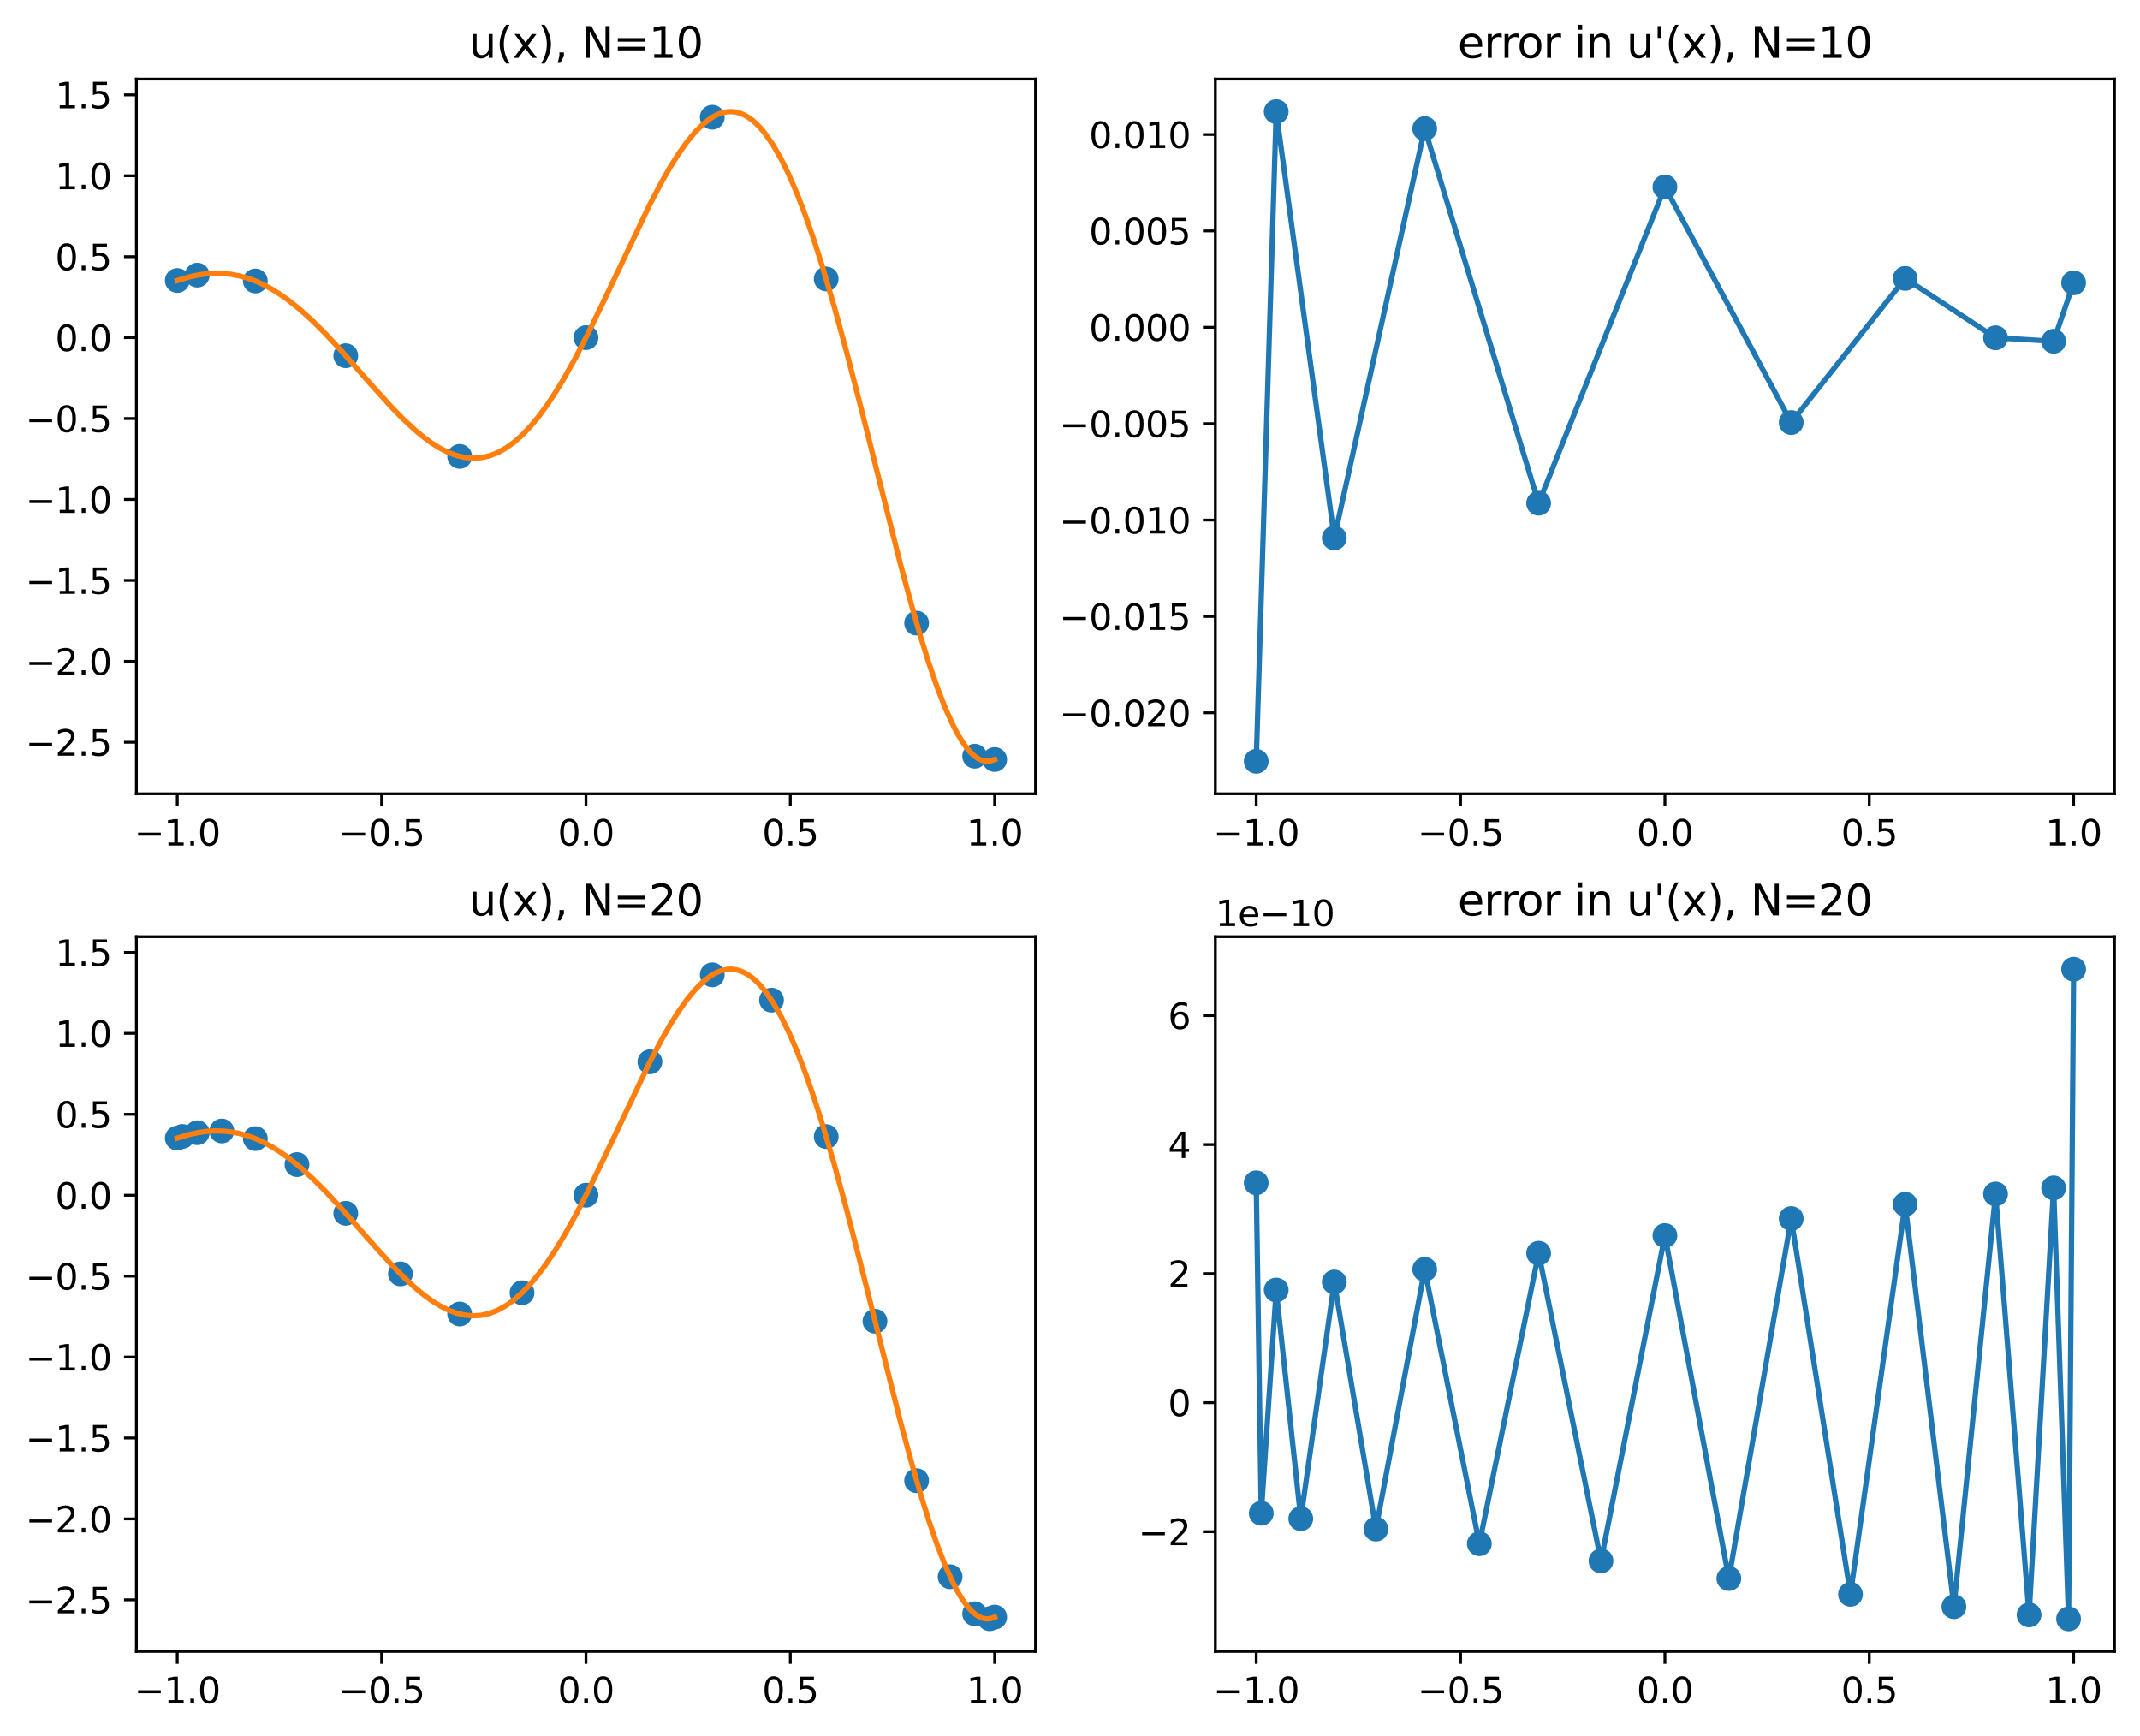 <?xml version="1.0" encoding="utf-8" standalone="no"?>
<!DOCTYPE svg PUBLIC "-//W3C//DTD SVG 1.1//EN"
  "http://www.w3.org/Graphics/SVG/1.1/DTD/svg11.dtd">
<svg xmlns:xlink="http://www.w3.org/1999/xlink" width="603.683pt" height="489.716pt" viewBox="0 0 603.683 489.716" xmlns="http://www.w3.org/2000/svg" version="1.1">
 <defs>
  <style type="text/css">*{stroke-linejoin: round; stroke-linecap: butt}</style>
 </defs>
 <g id="figure_1">
  <g id="patch_1">
   <path d="M 0 489.716 
L 603.683 489.716 
L 603.683 0 
L 0 0 
z
" style="fill: #ffffff"/>
  </g>
  <g id="axes_1">
   <g id="patch_2">
    <path d="M 38.483 223.918 
L 292.119 223.918 
L 292.119 22.318 
L 38.483 22.318 
z
" style="fill: #ffffff"/>
   </g>
   <g id="matplotlib.axis_1">
    <g id="xtick_1">
     <g id="line2d_1">
      <defs>
       <path id="m7d775f0435" d="M 0 0 
L 0 3.5 
" style="stroke: #000000; stroke-width: 0.8"/>
      </defs>
      <g>
       <use xlink:href="#m7d775f0435" x="50.012" y="223.918" style="stroke: #000000; stroke-width: 0.8"/>
      </g>
     </g>
     <g id="text_1">
      <!-- −1.0 -->
      <g transform="translate(37.87 238.517) scale(0.1 -0.1)">
       <defs>
        <path id="DejaVuSans-2212" d="M 678 2272 
L 4684 2272 
L 4684 1741 
L 678 1741 
L 678 2272 
z
" transform="scale(0.016)"/>
        <path id="DejaVuSans-31" d="M 794 531 
L 1825 531 
L 1825 4091 
L 703 3866 
L 703 4441 
L 1819 4666 
L 2450 4666 
L 2450 531 
L 3481 531 
L 3481 0 
L 794 0 
L 794 531 
z
" transform="scale(0.016)"/>
        <path id="DejaVuSans-2e" d="M 684 794 
L 1344 794 
L 1344 0 
L 684 0 
L 684 794 
z
" transform="scale(0.016)"/>
        <path id="DejaVuSans-30" d="M 2034 4250 
Q 1547 4250 1301 3770 
Q 1056 3291 1056 2328 
Q 1056 1369 1301 889 
Q 1547 409 2034 409 
Q 2525 409 2770 889 
Q 3016 1369 3016 2328 
Q 3016 3291 2770 3770 
Q 2525 4250 2034 4250 
z
M 2034 4750 
Q 2819 4750 3233 4129 
Q 3647 3509 3647 2328 
Q 3647 1150 3233 529 
Q 2819 -91 2034 -91 
Q 1250 -91 836 529 
Q 422 1150 422 2328 
Q 422 3509 836 4129 
Q 1250 4750 2034 4750 
z
" transform="scale(0.016)"/>
       </defs>
       <use xlink:href="#DejaVuSans-2212"/>
       <use xlink:href="#DejaVuSans-31" x="83.789"/>
       <use xlink:href="#DejaVuSans-2e" x="147.412"/>
       <use xlink:href="#DejaVuSans-30" x="179.199"/>
      </g>
     </g>
    </g>
    <g id="xtick_2">
     <g id="line2d_2">
      <g>
       <use xlink:href="#m7d775f0435" x="107.656" y="223.918" style="stroke: #000000; stroke-width: 0.8"/>
      </g>
     </g>
     <g id="text_2">
      <!-- −0.5 -->
      <g transform="translate(95.515 238.517) scale(0.1 -0.1)">
       <defs>
        <path id="DejaVuSans-35" d="M 691 4666 
L 3169 4666 
L 3169 4134 
L 1269 4134 
L 1269 2991 
Q 1406 3038 1543 3061 
Q 1681 3084 1819 3084 
Q 2600 3084 3056 2656 
Q 3513 2228 3513 1497 
Q 3513 744 3044 326 
Q 2575 -91 1722 -91 
Q 1428 -91 1123 -41 
Q 819 9 494 109 
L 494 744 
Q 775 591 1075 516 
Q 1375 441 1709 441 
Q 2250 441 2565 725 
Q 2881 1009 2881 1497 
Q 2881 1984 2565 2268 
Q 2250 2553 1709 2553 
Q 1456 2553 1204 2497 
Q 953 2441 691 2322 
L 691 4666 
z
" transform="scale(0.016)"/>
       </defs>
       <use xlink:href="#DejaVuSans-2212"/>
       <use xlink:href="#DejaVuSans-30" x="83.789"/>
       <use xlink:href="#DejaVuSans-2e" x="147.412"/>
       <use xlink:href="#DejaVuSans-35" x="179.199"/>
      </g>
     </g>
    </g>
    <g id="xtick_3">
     <g id="line2d_3">
      <g>
       <use xlink:href="#m7d775f0435" x="165.301" y="223.918" style="stroke: #000000; stroke-width: 0.8"/>
      </g>
     </g>
     <g id="text_3">
      <!-- 0.0 -->
      <g transform="translate(157.349 238.517) scale(0.1 -0.1)">
       <use xlink:href="#DejaVuSans-30"/>
       <use xlink:href="#DejaVuSans-2e" x="63.623"/>
       <use xlink:href="#DejaVuSans-30" x="95.41"/>
      </g>
     </g>
    </g>
    <g id="xtick_4">
     <g id="line2d_4">
      <g>
       <use xlink:href="#m7d775f0435" x="222.946" y="223.918" style="stroke: #000000; stroke-width: 0.8"/>
      </g>
     </g>
     <g id="text_4">
      <!-- 0.5 -->
      <g transform="translate(214.994 238.517) scale(0.1 -0.1)">
       <use xlink:href="#DejaVuSans-30"/>
       <use xlink:href="#DejaVuSans-2e" x="63.623"/>
       <use xlink:href="#DejaVuSans-35" x="95.41"/>
      </g>
     </g>
    </g>
    <g id="xtick_5">
     <g id="line2d_5">
      <g>
       <use xlink:href="#m7d775f0435" x="280.59" y="223.918" style="stroke: #000000; stroke-width: 0.8"/>
      </g>
     </g>
     <g id="text_5">
      <!-- 1.0 -->
      <g transform="translate(272.639 238.517) scale(0.1 -0.1)">
       <use xlink:href="#DejaVuSans-31"/>
       <use xlink:href="#DejaVuSans-2e" x="63.623"/>
       <use xlink:href="#DejaVuSans-30" x="95.41"/>
      </g>
     </g>
    </g>
   </g>
   <g id="matplotlib.axis_2">
    <g id="ytick_1">
     <g id="line2d_6">
      <defs>
       <path id="m2ce44c14c1" d="M 0 0 
L -3.5 0 
" style="stroke: #000000; stroke-width: 0.8"/>
      </defs>
      <g>
       <use xlink:href="#m2ce44c14c1" x="38.483" y="209.381" style="stroke: #000000; stroke-width: 0.8"/>
      </g>
     </g>
     <g id="text_6">
      <!-- −2.5 -->
      <g transform="translate(7.2 213.18) scale(0.1 -0.1)">
       <defs>
        <path id="DejaVuSans-32" d="M 1228 531 
L 3431 531 
L 3431 0 
L 469 0 
L 469 531 
Q 828 903 1448 1529 
Q 2069 2156 2228 2338 
Q 2531 2678 2651 2914 
Q 2772 3150 2772 3378 
Q 2772 3750 2511 3984 
Q 2250 4219 1831 4219 
Q 1534 4219 1204 4116 
Q 875 4013 500 3803 
L 500 4441 
Q 881 4594 1212 4672 
Q 1544 4750 1819 4750 
Q 2544 4750 2975 4387 
Q 3406 4025 3406 3419 
Q 3406 3131 3298 2873 
Q 3191 2616 2906 2266 
Q 2828 2175 2409 1742 
Q 1991 1309 1228 531 
z
" transform="scale(0.016)"/>
       </defs>
       <use xlink:href="#DejaVuSans-2212"/>
       <use xlink:href="#DejaVuSans-32" x="83.789"/>
       <use xlink:href="#DejaVuSans-2e" x="147.412"/>
       <use xlink:href="#DejaVuSans-35" x="179.199"/>
      </g>
     </g>
    </g>
    <g id="ytick_2">
     <g id="line2d_7">
      <g>
       <use xlink:href="#m2ce44c14c1" x="38.483" y="186.552" style="stroke: #000000; stroke-width: 0.8"/>
      </g>
     </g>
     <g id="text_7">
      <!-- −2.0 -->
      <g transform="translate(7.2 190.352) scale(0.1 -0.1)">
       <use xlink:href="#DejaVuSans-2212"/>
       <use xlink:href="#DejaVuSans-32" x="83.789"/>
       <use xlink:href="#DejaVuSans-2e" x="147.412"/>
       <use xlink:href="#DejaVuSans-30" x="179.199"/>
      </g>
     </g>
    </g>
    <g id="ytick_3">
     <g id="line2d_8">
      <g>
       <use xlink:href="#m2ce44c14c1" x="38.483" y="163.724" style="stroke: #000000; stroke-width: 0.8"/>
      </g>
     </g>
     <g id="text_8">
      <!-- −1.5 -->
      <g transform="translate(7.2 167.523) scale(0.1 -0.1)">
       <use xlink:href="#DejaVuSans-2212"/>
       <use xlink:href="#DejaVuSans-31" x="83.789"/>
       <use xlink:href="#DejaVuSans-2e" x="147.412"/>
       <use xlink:href="#DejaVuSans-35" x="179.199"/>
      </g>
     </g>
    </g>
    <g id="ytick_4">
     <g id="line2d_9">
      <g>
       <use xlink:href="#m2ce44c14c1" x="38.483" y="140.895" style="stroke: #000000; stroke-width: 0.8"/>
      </g>
     </g>
     <g id="text_9">
      <!-- −1.0 -->
      <g transform="translate(7.2 144.694) scale(0.1 -0.1)">
       <use xlink:href="#DejaVuSans-2212"/>
       <use xlink:href="#DejaVuSans-31" x="83.789"/>
       <use xlink:href="#DejaVuSans-2e" x="147.412"/>
       <use xlink:href="#DejaVuSans-30" x="179.199"/>
      </g>
     </g>
    </g>
    <g id="ytick_5">
     <g id="line2d_10">
      <g>
       <use xlink:href="#m2ce44c14c1" x="38.483" y="118.066" style="stroke: #000000; stroke-width: 0.8"/>
      </g>
     </g>
     <g id="text_10">
      <!-- −0.5 -->
      <g transform="translate(7.2 121.866) scale(0.1 -0.1)">
       <use xlink:href="#DejaVuSans-2212"/>
       <use xlink:href="#DejaVuSans-30" x="83.789"/>
       <use xlink:href="#DejaVuSans-2e" x="147.412"/>
       <use xlink:href="#DejaVuSans-35" x="179.199"/>
      </g>
     </g>
    </g>
    <g id="ytick_6">
     <g id="line2d_11">
      <g>
       <use xlink:href="#m2ce44c14c1" x="38.483" y="95.238" style="stroke: #000000; stroke-width: 0.8"/>
      </g>
     </g>
     <g id="text_11">
      <!-- 0.0 -->
      <g transform="translate(15.58 99.037) scale(0.1 -0.1)">
       <use xlink:href="#DejaVuSans-30"/>
       <use xlink:href="#DejaVuSans-2e" x="63.623"/>
       <use xlink:href="#DejaVuSans-30" x="95.41"/>
      </g>
     </g>
    </g>
    <g id="ytick_7">
     <g id="line2d_12">
      <g>
       <use xlink:href="#m2ce44c14c1" x="38.483" y="72.409" style="stroke: #000000; stroke-width: 0.8"/>
      </g>
     </g>
     <g id="text_12">
      <!-- 0.5 -->
      <g transform="translate(15.58 76.208) scale(0.1 -0.1)">
       <use xlink:href="#DejaVuSans-30"/>
       <use xlink:href="#DejaVuSans-2e" x="63.623"/>
       <use xlink:href="#DejaVuSans-35" x="95.41"/>
      </g>
     </g>
    </g>
    <g id="ytick_8">
     <g id="line2d_13">
      <g>
       <use xlink:href="#m2ce44c14c1" x="38.483" y="49.58" style="stroke: #000000; stroke-width: 0.8"/>
      </g>
     </g>
     <g id="text_13">
      <!-- 1.0 -->
      <g transform="translate(15.58 53.38) scale(0.1 -0.1)">
       <use xlink:href="#DejaVuSans-31"/>
       <use xlink:href="#DejaVuSans-2e" x="63.623"/>
       <use xlink:href="#DejaVuSans-30" x="95.41"/>
      </g>
     </g>
    </g>
    <g id="ytick_9">
     <g id="line2d_14">
      <g>
       <use xlink:href="#m2ce44c14c1" x="38.483" y="26.752" style="stroke: #000000; stroke-width: 0.8"/>
      </g>
     </g>
     <g id="text_14">
      <!-- 1.5 -->
      <g transform="translate(15.58 30.551) scale(0.1 -0.1)">
       <use xlink:href="#DejaVuSans-31"/>
       <use xlink:href="#DejaVuSans-2e" x="63.623"/>
       <use xlink:href="#DejaVuSans-35" x="95.41"/>
      </g>
     </g>
    </g>
   </g>
   <g id="line2d_15">
    <defs>
     <path id="m27dc97ef0e" d="M 0 3 
C 0.796 3 1.559 2.684 2.121 2.121 
C 2.684 1.559 3 0.796 3 0 
C 3 -0.796 2.684 -1.559 2.121 -2.121 
C 1.559 -2.684 0.796 -3 0 -3 
C -0.796 -3 -1.559 -2.684 -2.121 -2.121 
C -2.684 -1.559 -3 -0.796 -3 0 
C -3 0.796 -2.684 1.559 -2.121 2.121 
C -1.559 2.684 -0.796 3 0 3 
z
" style="stroke: #1f77b4"/>
    </defs>
    <g clip-path="url(#p19f4e6b026)">
     <use xlink:href="#m27dc97ef0e" x="50.012" y="79.131" style="fill: #1f77b4; stroke: #1f77b4"/>
     <use xlink:href="#m27dc97ef0e" x="55.654" y="77.615" style="fill: #1f77b4; stroke: #1f77b4"/>
     <use xlink:href="#m27dc97ef0e" x="72.03" y="79.268" style="fill: #1f77b4; stroke: #1f77b4"/>
     <use xlink:href="#m27dc97ef0e" x="97.536" y="100.343" style="fill: #1f77b4; stroke: #1f77b4"/>
     <use xlink:href="#m27dc97ef0e" x="129.675" y="128.747" style="fill: #1f77b4; stroke: #1f77b4"/>
     <use xlink:href="#m27dc97ef0e" x="165.301" y="95.238" style="fill: #1f77b4; stroke: #1f77b4"/>
     <use xlink:href="#m27dc97ef0e" x="200.927" y="33.069" style="fill: #1f77b4; stroke: #1f77b4"/>
     <use xlink:href="#m27dc97ef0e" x="233.066" y="78.696" style="fill: #1f77b4; stroke: #1f77b4"/>
     <use xlink:href="#m27dc97ef0e" x="258.572" y="175.776" style="fill: #1f77b4; stroke: #1f77b4"/>
     <use xlink:href="#m27dc97ef0e" x="274.948" y="213.311" style="fill: #1f77b4; stroke: #1f77b4"/>
     <use xlink:href="#m27dc97ef0e" x="280.59" y="214.249" style="fill: #1f77b4; stroke: #1f77b4"/>
    </g>
   </g>
   <g id="line2d_16">
    <path d="M 50.012 79.131 
L 53.488 78.089 
L 55.805 77.587 
L 58.123 77.254 
L 60.44 77.1 
L 62.757 77.134 
L 65.075 77.362 
L 67.392 77.792 
L 69.709 78.426 
L 72.027 79.267 
L 74.344 80.312 
L 76.662 81.561 
L 78.979 83.007 
L 81.296 84.643 
L 84.772 87.433 
L 88.248 90.586 
L 91.724 94.048 
L 96.359 99.031 
L 104.47 108.233 
L 110.263 114.642 
L 113.739 118.203 
L 117.216 121.427 
L 119.533 123.34 
L 121.85 125.031 
L 124.168 126.471 
L 126.485 127.637 
L 128.802 128.503 
L 131.12 129.048 
L 133.437 129.254 
L 135.755 129.104 
L 138.072 128.585 
L 140.389 127.687 
L 142.707 126.406 
L 145.024 124.738 
L 147.341 122.685 
L 149.659 120.254 
L 151.976 117.456 
L 154.293 114.305 
L 156.611 110.821 
L 158.928 107.027 
L 162.404 100.817 
L 165.88 94.085 
L 170.515 84.527 
L 183.261 57.757 
L 186.737 51.171 
L 189.054 47.136 
L 191.371 43.451 
L 193.689 40.17 
L 196.006 37.343 
L 198.324 35.021 
L 200.641 33.248 
L 201.8 32.581 
L 202.958 32.066 
L 204.117 31.709 
L 205.276 31.513 
L 206.434 31.482 
L 207.593 31.619 
L 208.752 31.928 
L 209.91 32.411 
L 211.069 33.07 
L 212.228 33.908 
L 213.386 34.926 
L 214.545 36.124 
L 215.704 37.503 
L 218.021 40.804 
L 220.339 44.824 
L 222.656 49.548 
L 224.973 54.955 
L 227.291 61.016 
L 229.608 67.692 
L 231.925 74.936 
L 235.401 86.749 
L 238.878 99.503 
L 243.512 117.531 
L 253.94 158.888 
L 257.417 171.727 
L 259.734 179.718 
L 262.051 187.132 
L 264.369 193.866 
L 266.686 199.82 
L 269.003 204.898 
L 270.162 207.081 
L 271.321 209.011 
L 272.479 210.678 
L 273.638 212.073 
L 274.797 213.187 
L 275.956 214.01 
L 277.114 214.535 
L 278.273 214.754 
L 279.432 214.661 
L 280.59 214.249 
L 280.59 214.249 
" clip-path="url(#p19f4e6b026)" style="fill: none; stroke: #ff7f0e; stroke-width: 1.5; stroke-linecap: square"/>
   </g>
   <g id="patch_3">
    <path d="M 38.483 223.918 
L 38.483 22.318 
" style="fill: none; stroke: #000000; stroke-width: 0.8; stroke-linejoin: miter; stroke-linecap: square"/>
   </g>
   <g id="patch_4">
    <path d="M 292.119 223.918 
L 292.119 22.318 
" style="fill: none; stroke: #000000; stroke-width: 0.8; stroke-linejoin: miter; stroke-linecap: square"/>
   </g>
   <g id="patch_5">
    <path d="M 38.483 223.918 
L 292.119 223.918 
" style="fill: none; stroke: #000000; stroke-width: 0.8; stroke-linejoin: miter; stroke-linecap: square"/>
   </g>
   <g id="patch_6">
    <path d="M 38.483 22.318 
L 292.119 22.318 
" style="fill: none; stroke: #000000; stroke-width: 0.8; stroke-linejoin: miter; stroke-linecap: square"/>
   </g>
   <g id="text_15">
    <!-- u(x), N=10 -->
    <g transform="translate(132.3 16.318) scale(0.12 -0.12)">
     <defs>
      <path id="DejaVuSans-75" d="M 544 1381 
L 544 3500 
L 1119 3500 
L 1119 1403 
Q 1119 906 1312 657 
Q 1506 409 1894 409 
Q 2359 409 2629 706 
Q 2900 1003 2900 1516 
L 2900 3500 
L 3475 3500 
L 3475 0 
L 2900 0 
L 2900 538 
Q 2691 219 2414 64 
Q 2138 -91 1772 -91 
Q 1169 -91 856 284 
Q 544 659 544 1381 
z
M 1991 3584 
L 1991 3584 
z
" transform="scale(0.016)"/>
      <path id="DejaVuSans-28" d="M 1984 4856 
Q 1566 4138 1362 3434 
Q 1159 2731 1159 2009 
Q 1159 1288 1364 580 
Q 1569 -128 1984 -844 
L 1484 -844 
Q 1016 -109 783 600 
Q 550 1309 550 2009 
Q 550 2706 781 3412 
Q 1013 4119 1484 4856 
L 1984 4856 
z
" transform="scale(0.016)"/>
      <path id="DejaVuSans-78" d="M 3513 3500 
L 2247 1797 
L 3578 0 
L 2900 0 
L 1881 1375 
L 863 0 
L 184 0 
L 1544 1831 
L 300 3500 
L 978 3500 
L 1906 2253 
L 2834 3500 
L 3513 3500 
z
" transform="scale(0.016)"/>
      <path id="DejaVuSans-29" d="M 513 4856 
L 1013 4856 
Q 1481 4119 1714 3412 
Q 1947 2706 1947 2009 
Q 1947 1309 1714 600 
Q 1481 -109 1013 -844 
L 513 -844 
Q 928 -128 1133 580 
Q 1338 1288 1338 2009 
Q 1338 2731 1133 3434 
Q 928 4138 513 4856 
z
" transform="scale(0.016)"/>
      <path id="DejaVuSans-2c" d="M 750 794 
L 1409 794 
L 1409 256 
L 897 -744 
L 494 -744 
L 750 256 
L 750 794 
z
" transform="scale(0.016)"/>
      <path id="DejaVuSans-20" transform="scale(0.016)"/>
      <path id="DejaVuSans-4e" d="M 628 4666 
L 1478 4666 
L 3547 763 
L 3547 4666 
L 4159 4666 
L 4159 0 
L 3309 0 
L 1241 3903 
L 1241 0 
L 628 0 
L 628 4666 
z
" transform="scale(0.016)"/>
      <path id="DejaVuSans-3d" d="M 678 2906 
L 4684 2906 
L 4684 2381 
L 678 2381 
L 678 2906 
z
M 678 1631 
L 4684 1631 
L 4684 1100 
L 678 1100 
L 678 1631 
z
" transform="scale(0.016)"/>
     </defs>
     <use xlink:href="#DejaVuSans-75"/>
     <use xlink:href="#DejaVuSans-28" x="63.379"/>
     <use xlink:href="#DejaVuSans-78" x="102.393"/>
     <use xlink:href="#DejaVuSans-29" x="161.572"/>
     <use xlink:href="#DejaVuSans-2c" x="200.586"/>
     <use xlink:href="#DejaVuSans-20" x="232.373"/>
     <use xlink:href="#DejaVuSans-4e" x="264.16"/>
     <use xlink:href="#DejaVuSans-3d" x="338.965"/>
     <use xlink:href="#DejaVuSans-31" x="422.754"/>
     <use xlink:href="#DejaVuSans-30" x="486.377"/>
    </g>
   </g>
  </g>
  <g id="axes_2">
   <g id="patch_7">
    <path d="M 342.846 223.918 
L 596.483 223.918 
L 596.483 22.318 
L 342.846 22.318 
z
" style="fill: #ffffff"/>
   </g>
   <g id="matplotlib.axis_3">
    <g id="xtick_6">
     <g id="line2d_17">
      <g>
       <use xlink:href="#m7d775f0435" x="354.375" y="223.918" style="stroke: #000000; stroke-width: 0.8"/>
      </g>
     </g>
     <g id="text_16">
      <!-- −1.0 -->
      <g transform="translate(342.234 238.517) scale(0.1 -0.1)">
       <use xlink:href="#DejaVuSans-2212"/>
       <use xlink:href="#DejaVuSans-31" x="83.789"/>
       <use xlink:href="#DejaVuSans-2e" x="147.412"/>
       <use xlink:href="#DejaVuSans-30" x="179.199"/>
      </g>
     </g>
    </g>
    <g id="xtick_7">
     <g id="line2d_18">
      <g>
       <use xlink:href="#m7d775f0435" x="412.02" y="223.918" style="stroke: #000000; stroke-width: 0.8"/>
      </g>
     </g>
     <g id="text_17">
      <!-- −0.5 -->
      <g transform="translate(399.879 238.517) scale(0.1 -0.1)">
       <use xlink:href="#DejaVuSans-2212"/>
       <use xlink:href="#DejaVuSans-30" x="83.789"/>
       <use xlink:href="#DejaVuSans-2e" x="147.412"/>
       <use xlink:href="#DejaVuSans-35" x="179.199"/>
      </g>
     </g>
    </g>
    <g id="xtick_8">
     <g id="line2d_19">
      <g>
       <use xlink:href="#m7d775f0435" x="469.665" y="223.918" style="stroke: #000000; stroke-width: 0.8"/>
      </g>
     </g>
     <g id="text_18">
      <!-- 0.0 -->
      <g transform="translate(461.713 238.517) scale(0.1 -0.1)">
       <use xlink:href="#DejaVuSans-30"/>
       <use xlink:href="#DejaVuSans-2e" x="63.623"/>
       <use xlink:href="#DejaVuSans-30" x="95.41"/>
      </g>
     </g>
    </g>
    <g id="xtick_9">
     <g id="line2d_20">
      <g>
       <use xlink:href="#m7d775f0435" x="527.309" y="223.918" style="stroke: #000000; stroke-width: 0.8"/>
      </g>
     </g>
     <g id="text_19">
      <!-- 0.5 -->
      <g transform="translate(519.358 238.517) scale(0.1 -0.1)">
       <use xlink:href="#DejaVuSans-30"/>
       <use xlink:href="#DejaVuSans-2e" x="63.623"/>
       <use xlink:href="#DejaVuSans-35" x="95.41"/>
      </g>
     </g>
    </g>
    <g id="xtick_10">
     <g id="line2d_21">
      <g>
       <use xlink:href="#m7d775f0435" x="584.954" y="223.918" style="stroke: #000000; stroke-width: 0.8"/>
      </g>
     </g>
     <g id="text_20">
      <!-- 1.0 -->
      <g transform="translate(577.002 238.517) scale(0.1 -0.1)">
       <use xlink:href="#DejaVuSans-31"/>
       <use xlink:href="#DejaVuSans-2e" x="63.623"/>
       <use xlink:href="#DejaVuSans-30" x="95.41"/>
      </g>
     </g>
    </g>
   </g>
   <g id="matplotlib.axis_4">
    <g id="ytick_10">
     <g id="line2d_22">
      <g>
       <use xlink:href="#m2ce44c14c1" x="342.846" y="201.076" style="stroke: #000000; stroke-width: 0.8"/>
      </g>
     </g>
     <g id="text_21">
      <!-- −0.020 -->
      <g transform="translate(298.839 204.876) scale(0.1 -0.1)">
       <use xlink:href="#DejaVuSans-2212"/>
       <use xlink:href="#DejaVuSans-30" x="83.789"/>
       <use xlink:href="#DejaVuSans-2e" x="147.412"/>
       <use xlink:href="#DejaVuSans-30" x="179.199"/>
       <use xlink:href="#DejaVuSans-32" x="242.822"/>
       <use xlink:href="#DejaVuSans-30" x="306.445"/>
      </g>
     </g>
    </g>
    <g id="ytick_11">
     <g id="line2d_23">
      <g>
       <use xlink:href="#m2ce44c14c1" x="342.846" y="173.889" style="stroke: #000000; stroke-width: 0.8"/>
      </g>
     </g>
     <g id="text_22">
      <!-- −0.015 -->
      <g transform="translate(298.839 177.688) scale(0.1 -0.1)">
       <use xlink:href="#DejaVuSans-2212"/>
       <use xlink:href="#DejaVuSans-30" x="83.789"/>
       <use xlink:href="#DejaVuSans-2e" x="147.412"/>
       <use xlink:href="#DejaVuSans-30" x="179.199"/>
       <use xlink:href="#DejaVuSans-31" x="242.822"/>
       <use xlink:href="#DejaVuSans-35" x="306.445"/>
      </g>
     </g>
    </g>
    <g id="ytick_12">
     <g id="line2d_24">
      <g>
       <use xlink:href="#m2ce44c14c1" x="342.846" y="146.702" style="stroke: #000000; stroke-width: 0.8"/>
      </g>
     </g>
     <g id="text_23">
      <!-- −0.010 -->
      <g transform="translate(298.839 150.501) scale(0.1 -0.1)">
       <use xlink:href="#DejaVuSans-2212"/>
       <use xlink:href="#DejaVuSans-30" x="83.789"/>
       <use xlink:href="#DejaVuSans-2e" x="147.412"/>
       <use xlink:href="#DejaVuSans-30" x="179.199"/>
       <use xlink:href="#DejaVuSans-31" x="242.822"/>
       <use xlink:href="#DejaVuSans-30" x="306.445"/>
      </g>
     </g>
    </g>
    <g id="ytick_13">
     <g id="line2d_25">
      <g>
       <use xlink:href="#m2ce44c14c1" x="342.846" y="119.515" style="stroke: #000000; stroke-width: 0.8"/>
      </g>
     </g>
     <g id="text_24">
      <!-- −0.005 -->
      <g transform="translate(298.839 123.314) scale(0.1 -0.1)">
       <use xlink:href="#DejaVuSans-2212"/>
       <use xlink:href="#DejaVuSans-30" x="83.789"/>
       <use xlink:href="#DejaVuSans-2e" x="147.412"/>
       <use xlink:href="#DejaVuSans-30" x="179.199"/>
       <use xlink:href="#DejaVuSans-30" x="242.822"/>
       <use xlink:href="#DejaVuSans-35" x="306.445"/>
      </g>
     </g>
    </g>
    <g id="ytick_14">
     <g id="line2d_26">
      <g>
       <use xlink:href="#m2ce44c14c1" x="342.846" y="92.328" style="stroke: #000000; stroke-width: 0.8"/>
      </g>
     </g>
     <g id="text_25">
      <!-- 0.000 -->
      <g transform="translate(307.218 96.127) scale(0.1 -0.1)">
       <use xlink:href="#DejaVuSans-30"/>
       <use xlink:href="#DejaVuSans-2e" x="63.623"/>
       <use xlink:href="#DejaVuSans-30" x="95.41"/>
       <use xlink:href="#DejaVuSans-30" x="159.033"/>
       <use xlink:href="#DejaVuSans-30" x="222.656"/>
      </g>
     </g>
    </g>
    <g id="ytick_15">
     <g id="line2d_27">
      <g>
       <use xlink:href="#m2ce44c14c1" x="342.846" y="65.141" style="stroke: #000000; stroke-width: 0.8"/>
      </g>
     </g>
     <g id="text_26">
      <!-- 0.005 -->
      <g transform="translate(307.218 68.94) scale(0.1 -0.1)">
       <use xlink:href="#DejaVuSans-30"/>
       <use xlink:href="#DejaVuSans-2e" x="63.623"/>
       <use xlink:href="#DejaVuSans-30" x="95.41"/>
       <use xlink:href="#DejaVuSans-30" x="159.033"/>
       <use xlink:href="#DejaVuSans-35" x="222.656"/>
      </g>
     </g>
    </g>
    <g id="ytick_16">
     <g id="line2d_28">
      <g>
       <use xlink:href="#m2ce44c14c1" x="342.846" y="37.954" style="stroke: #000000; stroke-width: 0.8"/>
      </g>
     </g>
     <g id="text_27">
      <!-- 0.010 -->
      <g transform="translate(307.218 41.753) scale(0.1 -0.1)">
       <use xlink:href="#DejaVuSans-30"/>
       <use xlink:href="#DejaVuSans-2e" x="63.623"/>
       <use xlink:href="#DejaVuSans-30" x="95.41"/>
       <use xlink:href="#DejaVuSans-31" x="159.033"/>
       <use xlink:href="#DejaVuSans-30" x="222.656"/>
      </g>
     </g>
    </g>
   </g>
   <g id="line2d_29">
    <path d="M 354.375 214.754 
L 360.018 31.482 
L 376.394 151.752 
L 401.899 36.276 
L 434.038 141.947 
L 469.665 52.74 
L 505.291 119.194 
L 537.43 78.539 
L 562.936 95.288 
L 579.311 96.266 
L 584.954 79.783 
" clip-path="url(#pdf9417f938)" style="fill: none; stroke: #1f77b4; stroke-width: 1.5; stroke-linecap: square"/>
    <g clip-path="url(#pdf9417f938)">
     <use xlink:href="#m27dc97ef0e" x="354.375" y="214.754" style="fill: #1f77b4; stroke: #1f77b4"/>
     <use xlink:href="#m27dc97ef0e" x="360.018" y="31.482" style="fill: #1f77b4; stroke: #1f77b4"/>
     <use xlink:href="#m27dc97ef0e" x="376.394" y="151.752" style="fill: #1f77b4; stroke: #1f77b4"/>
     <use xlink:href="#m27dc97ef0e" x="401.899" y="36.276" style="fill: #1f77b4; stroke: #1f77b4"/>
     <use xlink:href="#m27dc97ef0e" x="434.038" y="141.947" style="fill: #1f77b4; stroke: #1f77b4"/>
     <use xlink:href="#m27dc97ef0e" x="469.665" y="52.74" style="fill: #1f77b4; stroke: #1f77b4"/>
     <use xlink:href="#m27dc97ef0e" x="505.291" y="119.194" style="fill: #1f77b4; stroke: #1f77b4"/>
     <use xlink:href="#m27dc97ef0e" x="537.43" y="78.539" style="fill: #1f77b4; stroke: #1f77b4"/>
     <use xlink:href="#m27dc97ef0e" x="562.936" y="95.288" style="fill: #1f77b4; stroke: #1f77b4"/>
     <use xlink:href="#m27dc97ef0e" x="579.311" y="96.266" style="fill: #1f77b4; stroke: #1f77b4"/>
     <use xlink:href="#m27dc97ef0e" x="584.954" y="79.783" style="fill: #1f77b4; stroke: #1f77b4"/>
    </g>
   </g>
   <g id="patch_8">
    <path d="M 342.846 223.918 
L 342.846 22.318 
" style="fill: none; stroke: #000000; stroke-width: 0.8; stroke-linejoin: miter; stroke-linecap: square"/>
   </g>
   <g id="patch_9">
    <path d="M 596.483 223.918 
L 596.483 22.318 
" style="fill: none; stroke: #000000; stroke-width: 0.8; stroke-linejoin: miter; stroke-linecap: square"/>
   </g>
   <g id="patch_10">
    <path d="M 342.846 223.918 
L 596.483 223.918 
" style="fill: none; stroke: #000000; stroke-width: 0.8; stroke-linejoin: miter; stroke-linecap: square"/>
   </g>
   <g id="patch_11">
    <path d="M 342.846 22.318 
L 596.483 22.318 
" style="fill: none; stroke: #000000; stroke-width: 0.8; stroke-linejoin: miter; stroke-linecap: square"/>
   </g>
   <g id="text_28">
    <!-- error in u'(x), N=10 -->
    <g transform="translate(411.209 16.318) scale(0.12 -0.12)">
     <defs>
      <path id="DejaVuSans-65" d="M 3597 1894 
L 3597 1613 
L 953 1613 
Q 991 1019 1311 708 
Q 1631 397 2203 397 
Q 2534 397 2845 478 
Q 3156 559 3463 722 
L 3463 178 
Q 3153 47 2828 -22 
Q 2503 -91 2169 -91 
Q 1331 -91 842 396 
Q 353 884 353 1716 
Q 353 2575 817 3079 
Q 1281 3584 2069 3584 
Q 2775 3584 3186 3129 
Q 3597 2675 3597 1894 
z
M 3022 2063 
Q 3016 2534 2758 2815 
Q 2500 3097 2075 3097 
Q 1594 3097 1305 2825 
Q 1016 2553 972 2059 
L 3022 2063 
z
" transform="scale(0.016)"/>
      <path id="DejaVuSans-72" d="M 2631 2963 
Q 2534 3019 2420 3045 
Q 2306 3072 2169 3072 
Q 1681 3072 1420 2755 
Q 1159 2438 1159 1844 
L 1159 0 
L 581 0 
L 581 3500 
L 1159 3500 
L 1159 2956 
Q 1341 3275 1631 3429 
Q 1922 3584 2338 3584 
Q 2397 3584 2469 3576 
Q 2541 3569 2628 3553 
L 2631 2963 
z
" transform="scale(0.016)"/>
      <path id="DejaVuSans-6f" d="M 1959 3097 
Q 1497 3097 1228 2736 
Q 959 2375 959 1747 
Q 959 1119 1226 758 
Q 1494 397 1959 397 
Q 2419 397 2687 759 
Q 2956 1122 2956 1747 
Q 2956 2369 2687 2733 
Q 2419 3097 1959 3097 
z
M 1959 3584 
Q 2709 3584 3137 3096 
Q 3566 2609 3566 1747 
Q 3566 888 3137 398 
Q 2709 -91 1959 -91 
Q 1206 -91 779 398 
Q 353 888 353 1747 
Q 353 2609 779 3096 
Q 1206 3584 1959 3584 
z
" transform="scale(0.016)"/>
      <path id="DejaVuSans-69" d="M 603 3500 
L 1178 3500 
L 1178 0 
L 603 0 
L 603 3500 
z
M 603 4863 
L 1178 4863 
L 1178 4134 
L 603 4134 
L 603 4863 
z
" transform="scale(0.016)"/>
      <path id="DejaVuSans-6e" d="M 3513 2113 
L 3513 0 
L 2938 0 
L 2938 2094 
Q 2938 2591 2744 2837 
Q 2550 3084 2163 3084 
Q 1697 3084 1428 2787 
Q 1159 2491 1159 1978 
L 1159 0 
L 581 0 
L 581 3500 
L 1159 3500 
L 1159 2956 
Q 1366 3272 1645 3428 
Q 1925 3584 2291 3584 
Q 2894 3584 3203 3211 
Q 3513 2838 3513 2113 
z
" transform="scale(0.016)"/>
      <path id="DejaVuSans-27" d="M 1147 4666 
L 1147 2931 
L 616 2931 
L 616 4666 
L 1147 4666 
z
" transform="scale(0.016)"/>
     </defs>
     <use xlink:href="#DejaVuSans-65"/>
     <use xlink:href="#DejaVuSans-72" x="61.523"/>
     <use xlink:href="#DejaVuSans-72" x="100.887"/>
     <use xlink:href="#DejaVuSans-6f" x="139.75"/>
     <use xlink:href="#DejaVuSans-72" x="200.932"/>
     <use xlink:href="#DejaVuSans-20" x="242.045"/>
     <use xlink:href="#DejaVuSans-69" x="273.832"/>
     <use xlink:href="#DejaVuSans-6e" x="301.615"/>
     <use xlink:href="#DejaVuSans-20" x="364.994"/>
     <use xlink:href="#DejaVuSans-75" x="396.781"/>
     <use xlink:href="#DejaVuSans-27" x="460.16"/>
     <use xlink:href="#DejaVuSans-28" x="487.65"/>
     <use xlink:href="#DejaVuSans-78" x="526.664"/>
     <use xlink:href="#DejaVuSans-29" x="585.844"/>
     <use xlink:href="#DejaVuSans-2c" x="624.857"/>
     <use xlink:href="#DejaVuSans-20" x="656.645"/>
     <use xlink:href="#DejaVuSans-4e" x="688.432"/>
     <use xlink:href="#DejaVuSans-3d" x="763.236"/>
     <use xlink:href="#DejaVuSans-31" x="847.025"/>
     <use xlink:href="#DejaVuSans-30" x="910.648"/>
    </g>
   </g>
  </g>
  <g id="axes_3">
   <g id="patch_12">
    <path d="M 38.483 465.838 
L 292.119 465.838 
L 292.119 264.238 
L 38.483 264.238 
z
" style="fill: #ffffff"/>
   </g>
   <g id="matplotlib.axis_5">
    <g id="xtick_11">
     <g id="line2d_30">
      <g>
       <use xlink:href="#m7d775f0435" x="50.012" y="465.838" style="stroke: #000000; stroke-width: 0.8"/>
      </g>
     </g>
     <g id="text_29">
      <!-- −1.0 -->
      <g transform="translate(37.87 480.437) scale(0.1 -0.1)">
       <use xlink:href="#DejaVuSans-2212"/>
       <use xlink:href="#DejaVuSans-31" x="83.789"/>
       <use xlink:href="#DejaVuSans-2e" x="147.412"/>
       <use xlink:href="#DejaVuSans-30" x="179.199"/>
      </g>
     </g>
    </g>
    <g id="xtick_12">
     <g id="line2d_31">
      <g>
       <use xlink:href="#m7d775f0435" x="107.656" y="465.838" style="stroke: #000000; stroke-width: 0.8"/>
      </g>
     </g>
     <g id="text_30">
      <!-- −0.5 -->
      <g transform="translate(95.515 480.437) scale(0.1 -0.1)">
       <use xlink:href="#DejaVuSans-2212"/>
       <use xlink:href="#DejaVuSans-30" x="83.789"/>
       <use xlink:href="#DejaVuSans-2e" x="147.412"/>
       <use xlink:href="#DejaVuSans-35" x="179.199"/>
      </g>
     </g>
    </g>
    <g id="xtick_13">
     <g id="line2d_32">
      <g>
       <use xlink:href="#m7d775f0435" x="165.301" y="465.838" style="stroke: #000000; stroke-width: 0.8"/>
      </g>
     </g>
     <g id="text_31">
      <!-- 0.0 -->
      <g transform="translate(157.349 480.437) scale(0.1 -0.1)">
       <use xlink:href="#DejaVuSans-30"/>
       <use xlink:href="#DejaVuSans-2e" x="63.623"/>
       <use xlink:href="#DejaVuSans-30" x="95.41"/>
      </g>
     </g>
    </g>
    <g id="xtick_14">
     <g id="line2d_33">
      <g>
       <use xlink:href="#m7d775f0435" x="222.946" y="465.838" style="stroke: #000000; stroke-width: 0.8"/>
      </g>
     </g>
     <g id="text_32">
      <!-- 0.5 -->
      <g transform="translate(214.994 480.437) scale(0.1 -0.1)">
       <use xlink:href="#DejaVuSans-30"/>
       <use xlink:href="#DejaVuSans-2e" x="63.623"/>
       <use xlink:href="#DejaVuSans-35" x="95.41"/>
      </g>
     </g>
    </g>
    <g id="xtick_15">
     <g id="line2d_34">
      <g>
       <use xlink:href="#m7d775f0435" x="280.59" y="465.838" style="stroke: #000000; stroke-width: 0.8"/>
      </g>
     </g>
     <g id="text_33">
      <!-- 1.0 -->
      <g transform="translate(272.639 480.437) scale(0.1 -0.1)">
       <use xlink:href="#DejaVuSans-31"/>
       <use xlink:href="#DejaVuSans-2e" x="63.623"/>
       <use xlink:href="#DejaVuSans-30" x="95.41"/>
      </g>
     </g>
    </g>
   </g>
   <g id="matplotlib.axis_6">
    <g id="ytick_17">
     <g id="line2d_35">
      <g>
       <use xlink:href="#m2ce44c14c1" x="38.483" y="451.301" style="stroke: #000000; stroke-width: 0.8"/>
      </g>
     </g>
     <g id="text_34">
      <!-- −2.5 -->
      <g transform="translate(7.2 455.1) scale(0.1 -0.1)">
       <use xlink:href="#DejaVuSans-2212"/>
       <use xlink:href="#DejaVuSans-32" x="83.789"/>
       <use xlink:href="#DejaVuSans-2e" x="147.412"/>
       <use xlink:href="#DejaVuSans-35" x="179.199"/>
      </g>
     </g>
    </g>
    <g id="ytick_18">
     <g id="line2d_36">
      <g>
       <use xlink:href="#m2ce44c14c1" x="38.483" y="428.472" style="stroke: #000000; stroke-width: 0.8"/>
      </g>
     </g>
     <g id="text_35">
      <!-- −2.0 -->
      <g transform="translate(7.2 432.272) scale(0.1 -0.1)">
       <use xlink:href="#DejaVuSans-2212"/>
       <use xlink:href="#DejaVuSans-32" x="83.789"/>
       <use xlink:href="#DejaVuSans-2e" x="147.412"/>
       <use xlink:href="#DejaVuSans-30" x="179.199"/>
      </g>
     </g>
    </g>
    <g id="ytick_19">
     <g id="line2d_37">
      <g>
       <use xlink:href="#m2ce44c14c1" x="38.483" y="405.644" style="stroke: #000000; stroke-width: 0.8"/>
      </g>
     </g>
     <g id="text_36">
      <!-- −1.5 -->
      <g transform="translate(7.2 409.443) scale(0.1 -0.1)">
       <use xlink:href="#DejaVuSans-2212"/>
       <use xlink:href="#DejaVuSans-31" x="83.789"/>
       <use xlink:href="#DejaVuSans-2e" x="147.412"/>
       <use xlink:href="#DejaVuSans-35" x="179.199"/>
      </g>
     </g>
    </g>
    <g id="ytick_20">
     <g id="line2d_38">
      <g>
       <use xlink:href="#m2ce44c14c1" x="38.483" y="382.815" style="stroke: #000000; stroke-width: 0.8"/>
      </g>
     </g>
     <g id="text_37">
      <!-- −1.0 -->
      <g transform="translate(7.2 386.614) scale(0.1 -0.1)">
       <use xlink:href="#DejaVuSans-2212"/>
       <use xlink:href="#DejaVuSans-31" x="83.789"/>
       <use xlink:href="#DejaVuSans-2e" x="147.412"/>
       <use xlink:href="#DejaVuSans-30" x="179.199"/>
      </g>
     </g>
    </g>
    <g id="ytick_21">
     <g id="line2d_39">
      <g>
       <use xlink:href="#m2ce44c14c1" x="38.483" y="359.986" style="stroke: #000000; stroke-width: 0.8"/>
      </g>
     </g>
     <g id="text_38">
      <!-- −0.5 -->
      <g transform="translate(7.2 363.786) scale(0.1 -0.1)">
       <use xlink:href="#DejaVuSans-2212"/>
       <use xlink:href="#DejaVuSans-30" x="83.789"/>
       <use xlink:href="#DejaVuSans-2e" x="147.412"/>
       <use xlink:href="#DejaVuSans-35" x="179.199"/>
      </g>
     </g>
    </g>
    <g id="ytick_22">
     <g id="line2d_40">
      <g>
       <use xlink:href="#m2ce44c14c1" x="38.483" y="337.158" style="stroke: #000000; stroke-width: 0.8"/>
      </g>
     </g>
     <g id="text_39">
      <!-- 0.0 -->
      <g transform="translate(15.58 340.957) scale(0.1 -0.1)">
       <use xlink:href="#DejaVuSans-30"/>
       <use xlink:href="#DejaVuSans-2e" x="63.623"/>
       <use xlink:href="#DejaVuSans-30" x="95.41"/>
      </g>
     </g>
    </g>
    <g id="ytick_23">
     <g id="line2d_41">
      <g>
       <use xlink:href="#m2ce44c14c1" x="38.483" y="314.329" style="stroke: #000000; stroke-width: 0.8"/>
      </g>
     </g>
     <g id="text_40">
      <!-- 0.5 -->
      <g transform="translate(15.58 318.128) scale(0.1 -0.1)">
       <use xlink:href="#DejaVuSans-30"/>
       <use xlink:href="#DejaVuSans-2e" x="63.623"/>
       <use xlink:href="#DejaVuSans-35" x="95.41"/>
      </g>
     </g>
    </g>
    <g id="ytick_24">
     <g id="line2d_42">
      <g>
       <use xlink:href="#m2ce44c14c1" x="38.483" y="291.5" style="stroke: #000000; stroke-width: 0.8"/>
      </g>
     </g>
     <g id="text_41">
      <!-- 1.0 -->
      <g transform="translate(15.58 295.3) scale(0.1 -0.1)">
       <use xlink:href="#DejaVuSans-31"/>
       <use xlink:href="#DejaVuSans-2e" x="63.623"/>
       <use xlink:href="#DejaVuSans-30" x="95.41"/>
      </g>
     </g>
    </g>
    <g id="ytick_25">
     <g id="line2d_43">
      <g>
       <use xlink:href="#m2ce44c14c1" x="38.483" y="268.672" style="stroke: #000000; stroke-width: 0.8"/>
      </g>
     </g>
     <g id="text_42">
      <!-- 1.5 -->
      <g transform="translate(15.58 272.471) scale(0.1 -0.1)">
       <use xlink:href="#DejaVuSans-31"/>
       <use xlink:href="#DejaVuSans-2e" x="63.623"/>
       <use xlink:href="#DejaVuSans-35" x="95.41"/>
      </g>
     </g>
    </g>
   </g>
   <g id="line2d_44">
    <g clip-path="url(#pd6670e9472)">
     <use xlink:href="#m27dc97ef0e" x="50.012" y="321.051" style="fill: #1f77b4; stroke: #1f77b4"/>
     <use xlink:href="#m27dc97ef0e" x="51.431" y="320.586" style="fill: #1f77b4; stroke: #1f77b4"/>
     <use xlink:href="#m27dc97ef0e" x="55.654" y="319.535" style="fill: #1f77b4; stroke: #1f77b4"/>
     <use xlink:href="#m27dc97ef0e" x="62.578" y="319.044" style="fill: #1f77b4; stroke: #1f77b4"/>
     <use xlink:href="#m27dc97ef0e" x="72.03" y="321.188" style="fill: #1f77b4; stroke: #1f77b4"/>
     <use xlink:href="#m27dc97ef0e" x="83.779" y="328.517" style="fill: #1f77b4; stroke: #1f77b4"/>
     <use xlink:href="#m27dc97ef0e" x="97.536" y="342.263" style="fill: #1f77b4; stroke: #1f77b4"/>
     <use xlink:href="#m27dc97ef0e" x="112.961" y="359.351" style="fill: #1f77b4; stroke: #1f77b4"/>
     <use xlink:href="#m27dc97ef0e" x="129.675" y="370.667" style="fill: #1f77b4; stroke: #1f77b4"/>
     <use xlink:href="#m27dc97ef0e" x="147.266" y="364.678" style="fill: #1f77b4; stroke: #1f77b4"/>
     <use xlink:href="#m27dc97ef0e" x="165.301" y="337.158" style="fill: #1f77b4; stroke: #1f77b4"/>
     <use xlink:href="#m27dc97ef0e" x="183.336" y="299.528" style="fill: #1f77b4; stroke: #1f77b4"/>
     <use xlink:href="#m27dc97ef0e" x="200.927" y="274.989" style="fill: #1f77b4; stroke: #1f77b4"/>
     <use xlink:href="#m27dc97ef0e" x="217.641" y="282.133" style="fill: #1f77b4; stroke: #1f77b4"/>
     <use xlink:href="#m27dc97ef0e" x="233.066" y="320.616" style="fill: #1f77b4; stroke: #1f77b4"/>
     <use xlink:href="#m27dc97ef0e" x="246.823" y="372.7" style="fill: #1f77b4; stroke: #1f77b4"/>
     <use xlink:href="#m27dc97ef0e" x="258.572" y="417.696" style="fill: #1f77b4; stroke: #1f77b4"/>
     <use xlink:href="#m27dc97ef0e" x="268.024" y="444.786" style="fill: #1f77b4; stroke: #1f77b4"/>
     <use xlink:href="#m27dc97ef0e" x="274.948" y="455.231" style="fill: #1f77b4; stroke: #1f77b4"/>
     <use xlink:href="#m27dc97ef0e" x="279.171" y="456.63" style="fill: #1f77b4; stroke: #1f77b4"/>
     <use xlink:href="#m27dc97ef0e" x="280.59" y="456.169" style="fill: #1f77b4; stroke: #1f77b4"/>
    </g>
   </g>
   <g id="line2d_45">
    <path d="M 50.012 321.051 
L 53.488 320.009 
L 55.805 319.507 
L 58.123 319.174 
L 60.44 319.02 
L 62.757 319.054 
L 65.075 319.282 
L 67.392 319.712 
L 69.709 320.346 
L 72.027 321.187 
L 74.344 322.232 
L 76.662 323.481 
L 78.979 324.927 
L 81.296 326.563 
L 84.772 329.353 
L 88.248 332.506 
L 91.724 335.968 
L 96.359 340.951 
L 104.47 350.153 
L 110.263 356.562 
L 113.739 360.123 
L 117.216 363.347 
L 119.533 365.26 
L 121.85 366.951 
L 124.168 368.391 
L 126.485 369.557 
L 128.802 370.423 
L 131.12 370.968 
L 133.437 371.174 
L 135.755 371.024 
L 138.072 370.505 
L 140.389 369.607 
L 142.707 368.326 
L 145.024 366.658 
L 147.341 364.605 
L 149.659 362.174 
L 151.976 359.376 
L 154.293 356.225 
L 156.611 352.741 
L 158.928 348.947 
L 162.404 342.737 
L 165.88 336.005 
L 170.515 326.447 
L 183.261 299.677 
L 186.737 293.091 
L 189.054 289.056 
L 191.371 285.371 
L 193.689 282.09 
L 196.006 279.263 
L 198.324 276.941 
L 200.641 275.168 
L 201.8 274.501 
L 202.958 273.986 
L 204.117 273.629 
L 205.276 273.433 
L 206.434 273.402 
L 207.593 273.539 
L 208.752 273.848 
L 209.91 274.331 
L 211.069 274.99 
L 212.228 275.828 
L 213.386 276.846 
L 214.545 278.044 
L 215.704 279.423 
L 218.021 282.724 
L 220.339 286.744 
L 222.656 291.468 
L 224.973 296.875 
L 227.291 302.936 
L 229.608 309.612 
L 231.925 316.856 
L 235.401 328.669 
L 238.878 341.423 
L 243.512 359.451 
L 253.94 400.808 
L 257.417 413.647 
L 259.734 421.638 
L 262.051 429.052 
L 264.369 435.786 
L 266.686 441.74 
L 269.003 446.818 
L 270.162 449.001 
L 271.321 450.931 
L 272.479 452.598 
L 273.638 453.993 
L 274.797 455.107 
L 275.956 455.93 
L 277.114 456.455 
L 278.273 456.674 
L 279.432 456.581 
L 280.59 456.169 
L 280.59 456.169 
" clip-path="url(#pd6670e9472)" style="fill: none; stroke: #ff7f0e; stroke-width: 1.5; stroke-linecap: square"/>
   </g>
   <g id="patch_13">
    <path d="M 38.483 465.838 
L 38.483 264.238 
" style="fill: none; stroke: #000000; stroke-width: 0.8; stroke-linejoin: miter; stroke-linecap: square"/>
   </g>
   <g id="patch_14">
    <path d="M 292.119 465.838 
L 292.119 264.238 
" style="fill: none; stroke: #000000; stroke-width: 0.8; stroke-linejoin: miter; stroke-linecap: square"/>
   </g>
   <g id="patch_15">
    <path d="M 38.483 465.838 
L 292.119 465.838 
" style="fill: none; stroke: #000000; stroke-width: 0.8; stroke-linejoin: miter; stroke-linecap: square"/>
   </g>
   <g id="patch_16">
    <path d="M 38.483 264.238 
L 292.119 264.238 
" style="fill: none; stroke: #000000; stroke-width: 0.8; stroke-linejoin: miter; stroke-linecap: square"/>
   </g>
   <g id="text_43">
    <!-- u(x), N=20 -->
    <g transform="translate(132.3 258.238) scale(0.12 -0.12)">
     <use xlink:href="#DejaVuSans-75"/>
     <use xlink:href="#DejaVuSans-28" x="63.379"/>
     <use xlink:href="#DejaVuSans-78" x="102.393"/>
     <use xlink:href="#DejaVuSans-29" x="161.572"/>
     <use xlink:href="#DejaVuSans-2c" x="200.586"/>
     <use xlink:href="#DejaVuSans-20" x="232.373"/>
     <use xlink:href="#DejaVuSans-4e" x="264.16"/>
     <use xlink:href="#DejaVuSans-3d" x="338.965"/>
     <use xlink:href="#DejaVuSans-32" x="422.754"/>
     <use xlink:href="#DejaVuSans-30" x="486.377"/>
    </g>
   </g>
  </g>
  <g id="axes_4">
   <g id="patch_17">
    <path d="M 342.846 465.838 
L 596.483 465.838 
L 596.483 264.238 
L 342.846 264.238 
z
" style="fill: #ffffff"/>
   </g>
   <g id="matplotlib.axis_7">
    <g id="xtick_16">
     <g id="line2d_46">
      <g>
       <use xlink:href="#m7d775f0435" x="354.375" y="465.838" style="stroke: #000000; stroke-width: 0.8"/>
      </g>
     </g>
     <g id="text_44">
      <!-- −1.0 -->
      <g transform="translate(342.234 480.437) scale(0.1 -0.1)">
       <use xlink:href="#DejaVuSans-2212"/>
       <use xlink:href="#DejaVuSans-31" x="83.789"/>
       <use xlink:href="#DejaVuSans-2e" x="147.412"/>
       <use xlink:href="#DejaVuSans-30" x="179.199"/>
      </g>
     </g>
    </g>
    <g id="xtick_17">
     <g id="line2d_47">
      <g>
       <use xlink:href="#m7d775f0435" x="412.02" y="465.838" style="stroke: #000000; stroke-width: 0.8"/>
      </g>
     </g>
     <g id="text_45">
      <!-- −0.5 -->
      <g transform="translate(399.879 480.437) scale(0.1 -0.1)">
       <use xlink:href="#DejaVuSans-2212"/>
       <use xlink:href="#DejaVuSans-30" x="83.789"/>
       <use xlink:href="#DejaVuSans-2e" x="147.412"/>
       <use xlink:href="#DejaVuSans-35" x="179.199"/>
      </g>
     </g>
    </g>
    <g id="xtick_18">
     <g id="line2d_48">
      <g>
       <use xlink:href="#m7d775f0435" x="469.665" y="465.838" style="stroke: #000000; stroke-width: 0.8"/>
      </g>
     </g>
     <g id="text_46">
      <!-- 0.0 -->
      <g transform="translate(461.713 480.437) scale(0.1 -0.1)">
       <use xlink:href="#DejaVuSans-30"/>
       <use xlink:href="#DejaVuSans-2e" x="63.623"/>
       <use xlink:href="#DejaVuSans-30" x="95.41"/>
      </g>
     </g>
    </g>
    <g id="xtick_19">
     <g id="line2d_49">
      <g>
       <use xlink:href="#m7d775f0435" x="527.309" y="465.838" style="stroke: #000000; stroke-width: 0.8"/>
      </g>
     </g>
     <g id="text_47">
      <!-- 0.5 -->
      <g transform="translate(519.358 480.437) scale(0.1 -0.1)">
       <use xlink:href="#DejaVuSans-30"/>
       <use xlink:href="#DejaVuSans-2e" x="63.623"/>
       <use xlink:href="#DejaVuSans-35" x="95.41"/>
      </g>
     </g>
    </g>
    <g id="xtick_20">
     <g id="line2d_50">
      <g>
       <use xlink:href="#m7d775f0435" x="584.954" y="465.838" style="stroke: #000000; stroke-width: 0.8"/>
      </g>
     </g>
     <g id="text_48">
      <!-- 1.0 -->
      <g transform="translate(577.002 480.437) scale(0.1 -0.1)">
       <use xlink:href="#DejaVuSans-31"/>
       <use xlink:href="#DejaVuSans-2e" x="63.623"/>
       <use xlink:href="#DejaVuSans-30" x="95.41"/>
      </g>
     </g>
    </g>
   </g>
   <g id="matplotlib.axis_8">
    <g id="ytick_26">
     <g id="line2d_51">
      <g>
       <use xlink:href="#m2ce44c14c1" x="342.846" y="432.076" style="stroke: #000000; stroke-width: 0.8"/>
      </g>
     </g>
     <g id="text_49">
      <!-- −2 -->
      <g transform="translate(321.104 435.876) scale(0.1 -0.1)">
       <use xlink:href="#DejaVuSans-2212"/>
       <use xlink:href="#DejaVuSans-32" x="83.789"/>
      </g>
     </g>
    </g>
    <g id="ytick_27">
     <g id="line2d_52">
      <g>
       <use xlink:href="#m2ce44c14c1" x="342.846" y="395.677" style="stroke: #000000; stroke-width: 0.8"/>
      </g>
     </g>
     <g id="text_50">
      <!-- 0 -->
      <g transform="translate(329.484 399.476) scale(0.1 -0.1)">
       <use xlink:href="#DejaVuSans-30"/>
      </g>
     </g>
    </g>
    <g id="ytick_28">
     <g id="line2d_53">
      <g>
       <use xlink:href="#m2ce44c14c1" x="342.846" y="359.278" style="stroke: #000000; stroke-width: 0.8"/>
      </g>
     </g>
     <g id="text_51">
      <!-- 2 -->
      <g transform="translate(329.484 363.077) scale(0.1 -0.1)">
       <use xlink:href="#DejaVuSans-32"/>
      </g>
     </g>
    </g>
    <g id="ytick_29">
     <g id="line2d_54">
      <g>
       <use xlink:href="#m2ce44c14c1" x="342.846" y="322.879" style="stroke: #000000; stroke-width: 0.8"/>
      </g>
     </g>
     <g id="text_52">
      <!-- 4 -->
      <g transform="translate(329.484 326.678) scale(0.1 -0.1)">
       <defs>
        <path id="DejaVuSans-34" d="M 2419 4116 
L 825 1625 
L 2419 1625 
L 2419 4116 
z
M 2253 4666 
L 3047 4666 
L 3047 1625 
L 3713 1625 
L 3713 1100 
L 3047 1100 
L 3047 0 
L 2419 0 
L 2419 1100 
L 313 1100 
L 313 1709 
L 2253 4666 
z
" transform="scale(0.016)"/>
       </defs>
       <use xlink:href="#DejaVuSans-34"/>
      </g>
     </g>
    </g>
    <g id="ytick_30">
     <g id="line2d_55">
      <g>
       <use xlink:href="#m2ce44c14c1" x="342.846" y="286.48" style="stroke: #000000; stroke-width: 0.8"/>
      </g>
     </g>
     <g id="text_53">
      <!-- 6 -->
      <g transform="translate(329.484 290.279) scale(0.1 -0.1)">
       <defs>
        <path id="DejaVuSans-36" d="M 2113 2584 
Q 1688 2584 1439 2293 
Q 1191 2003 1191 1497 
Q 1191 994 1439 701 
Q 1688 409 2113 409 
Q 2538 409 2786 701 
Q 3034 994 3034 1497 
Q 3034 2003 2786 2293 
Q 2538 2584 2113 2584 
z
M 3366 4563 
L 3366 3988 
Q 3128 4100 2886 4159 
Q 2644 4219 2406 4219 
Q 1781 4219 1451 3797 
Q 1122 3375 1075 2522 
Q 1259 2794 1537 2939 
Q 1816 3084 2150 3084 
Q 2853 3084 3261 2657 
Q 3669 2231 3669 1497 
Q 3669 778 3244 343 
Q 2819 -91 2113 -91 
Q 1303 -91 875 529 
Q 447 1150 447 2328 
Q 447 3434 972 4092 
Q 1497 4750 2381 4750 
Q 2619 4750 2861 4703 
Q 3103 4656 3366 4563 
z
" transform="scale(0.016)"/>
       </defs>
       <use xlink:href="#DejaVuSans-36"/>
      </g>
     </g>
    </g>
    <g id="text_54">
     <!-- 1e−10 -->
     <g transform="translate(342.846 261.238) scale(0.1 -0.1)">
      <use xlink:href="#DejaVuSans-31"/>
      <use xlink:href="#DejaVuSans-65" x="63.623"/>
      <use xlink:href="#DejaVuSans-2212" x="125.146"/>
      <use xlink:href="#DejaVuSans-31" x="208.936"/>
      <use xlink:href="#DejaVuSans-30" x="272.559"/>
     </g>
    </g>
   </g>
   <g id="line2d_56">
    <path d="M 354.375 333.668 
L 355.795 426.877 
L 360.018 363.901 
L 366.941 428.403 
L 376.394 361.645 
L 388.143 431.349 
L 401.899 358.069 
L 417.324 435.468 
L 434.038 353.519 
L 451.629 440.315 
L 469.665 348.53 
L 487.7 445.283 
L 505.291 343.742 
L 522.005 449.743 
L 537.43 339.725 
L 551.186 453.233 
L 562.936 336.815 
L 572.388 455.546 
L 579.311 335.1 
L 583.534 456.674 
L 584.954 273.402 
" clip-path="url(#p110ba9359d)" style="fill: none; stroke: #1f77b4; stroke-width: 1.5; stroke-linecap: square"/>
    <g clip-path="url(#p110ba9359d)">
     <use xlink:href="#m27dc97ef0e" x="354.375" y="333.668" style="fill: #1f77b4; stroke: #1f77b4"/>
     <use xlink:href="#m27dc97ef0e" x="355.795" y="426.877" style="fill: #1f77b4; stroke: #1f77b4"/>
     <use xlink:href="#m27dc97ef0e" x="360.018" y="363.901" style="fill: #1f77b4; stroke: #1f77b4"/>
     <use xlink:href="#m27dc97ef0e" x="366.941" y="428.403" style="fill: #1f77b4; stroke: #1f77b4"/>
     <use xlink:href="#m27dc97ef0e" x="376.394" y="361.645" style="fill: #1f77b4; stroke: #1f77b4"/>
     <use xlink:href="#m27dc97ef0e" x="388.143" y="431.349" style="fill: #1f77b4; stroke: #1f77b4"/>
     <use xlink:href="#m27dc97ef0e" x="401.899" y="358.069" style="fill: #1f77b4; stroke: #1f77b4"/>
     <use xlink:href="#m27dc97ef0e" x="417.324" y="435.468" style="fill: #1f77b4; stroke: #1f77b4"/>
     <use xlink:href="#m27dc97ef0e" x="434.038" y="353.519" style="fill: #1f77b4; stroke: #1f77b4"/>
     <use xlink:href="#m27dc97ef0e" x="451.629" y="440.315" style="fill: #1f77b4; stroke: #1f77b4"/>
     <use xlink:href="#m27dc97ef0e" x="469.665" y="348.53" style="fill: #1f77b4; stroke: #1f77b4"/>
     <use xlink:href="#m27dc97ef0e" x="487.7" y="445.283" style="fill: #1f77b4; stroke: #1f77b4"/>
     <use xlink:href="#m27dc97ef0e" x="505.291" y="343.742" style="fill: #1f77b4; stroke: #1f77b4"/>
     <use xlink:href="#m27dc97ef0e" x="522.005" y="449.743" style="fill: #1f77b4; stroke: #1f77b4"/>
     <use xlink:href="#m27dc97ef0e" x="537.43" y="339.725" style="fill: #1f77b4; stroke: #1f77b4"/>
     <use xlink:href="#m27dc97ef0e" x="551.186" y="453.233" style="fill: #1f77b4; stroke: #1f77b4"/>
     <use xlink:href="#m27dc97ef0e" x="562.936" y="336.815" style="fill: #1f77b4; stroke: #1f77b4"/>
     <use xlink:href="#m27dc97ef0e" x="572.388" y="455.546" style="fill: #1f77b4; stroke: #1f77b4"/>
     <use xlink:href="#m27dc97ef0e" x="579.311" y="335.1" style="fill: #1f77b4; stroke: #1f77b4"/>
     <use xlink:href="#m27dc97ef0e" x="583.534" y="456.674" style="fill: #1f77b4; stroke: #1f77b4"/>
     <use xlink:href="#m27dc97ef0e" x="584.954" y="273.402" style="fill: #1f77b4; stroke: #1f77b4"/>
    </g>
   </g>
   <g id="patch_18">
    <path d="M 342.846 465.838 
L 342.846 264.238 
" style="fill: none; stroke: #000000; stroke-width: 0.8; stroke-linejoin: miter; stroke-linecap: square"/>
   </g>
   <g id="patch_19">
    <path d="M 596.483 465.838 
L 596.483 264.238 
" style="fill: none; stroke: #000000; stroke-width: 0.8; stroke-linejoin: miter; stroke-linecap: square"/>
   </g>
   <g id="patch_20">
    <path d="M 342.846 465.838 
L 596.483 465.838 
" style="fill: none; stroke: #000000; stroke-width: 0.8; stroke-linejoin: miter; stroke-linecap: square"/>
   </g>
   <g id="patch_21">
    <path d="M 342.846 264.238 
L 596.483 264.238 
" style="fill: none; stroke: #000000; stroke-width: 0.8; stroke-linejoin: miter; stroke-linecap: square"/>
   </g>
   <g id="text_55">
    <!-- error in u'(x), N=20 -->
    <g transform="translate(411.209 258.238) scale(0.12 -0.12)">
     <use xlink:href="#DejaVuSans-65"/>
     <use xlink:href="#DejaVuSans-72" x="61.523"/>
     <use xlink:href="#DejaVuSans-72" x="100.887"/>
     <use xlink:href="#DejaVuSans-6f" x="139.75"/>
     <use xlink:href="#DejaVuSans-72" x="200.932"/>
     <use xlink:href="#DejaVuSans-20" x="242.045"/>
     <use xlink:href="#DejaVuSans-69" x="273.832"/>
     <use xlink:href="#DejaVuSans-6e" x="301.615"/>
     <use xlink:href="#DejaVuSans-20" x="364.994"/>
     <use xlink:href="#DejaVuSans-75" x="396.781"/>
     <use xlink:href="#DejaVuSans-27" x="460.16"/>
     <use xlink:href="#DejaVuSans-28" x="487.65"/>
     <use xlink:href="#DejaVuSans-78" x="526.664"/>
     <use xlink:href="#DejaVuSans-29" x="585.844"/>
     <use xlink:href="#DejaVuSans-2c" x="624.857"/>
     <use xlink:href="#DejaVuSans-20" x="656.645"/>
     <use xlink:href="#DejaVuSans-4e" x="688.432"/>
     <use xlink:href="#DejaVuSans-3d" x="763.236"/>
     <use xlink:href="#DejaVuSans-32" x="847.025"/>
     <use xlink:href="#DejaVuSans-30" x="910.648"/>
    </g>
   </g>
  </g>
 </g>
 <defs>
  <clipPath id="p19f4e6b026">
   <rect x="38.483" y="22.318" width="253.636" height="201.6"/>
  </clipPath>
  <clipPath id="pdf9417f938">
   <rect x="342.846" y="22.318" width="253.636" height="201.6"/>
  </clipPath>
  <clipPath id="pd6670e9472">
   <rect x="38.483" y="264.238" width="253.636" height="201.6"/>
  </clipPath>
  <clipPath id="p110ba9359d">
   <rect x="342.846" y="264.238" width="253.636" height="201.6"/>
  </clipPath>
 </defs>
</svg>